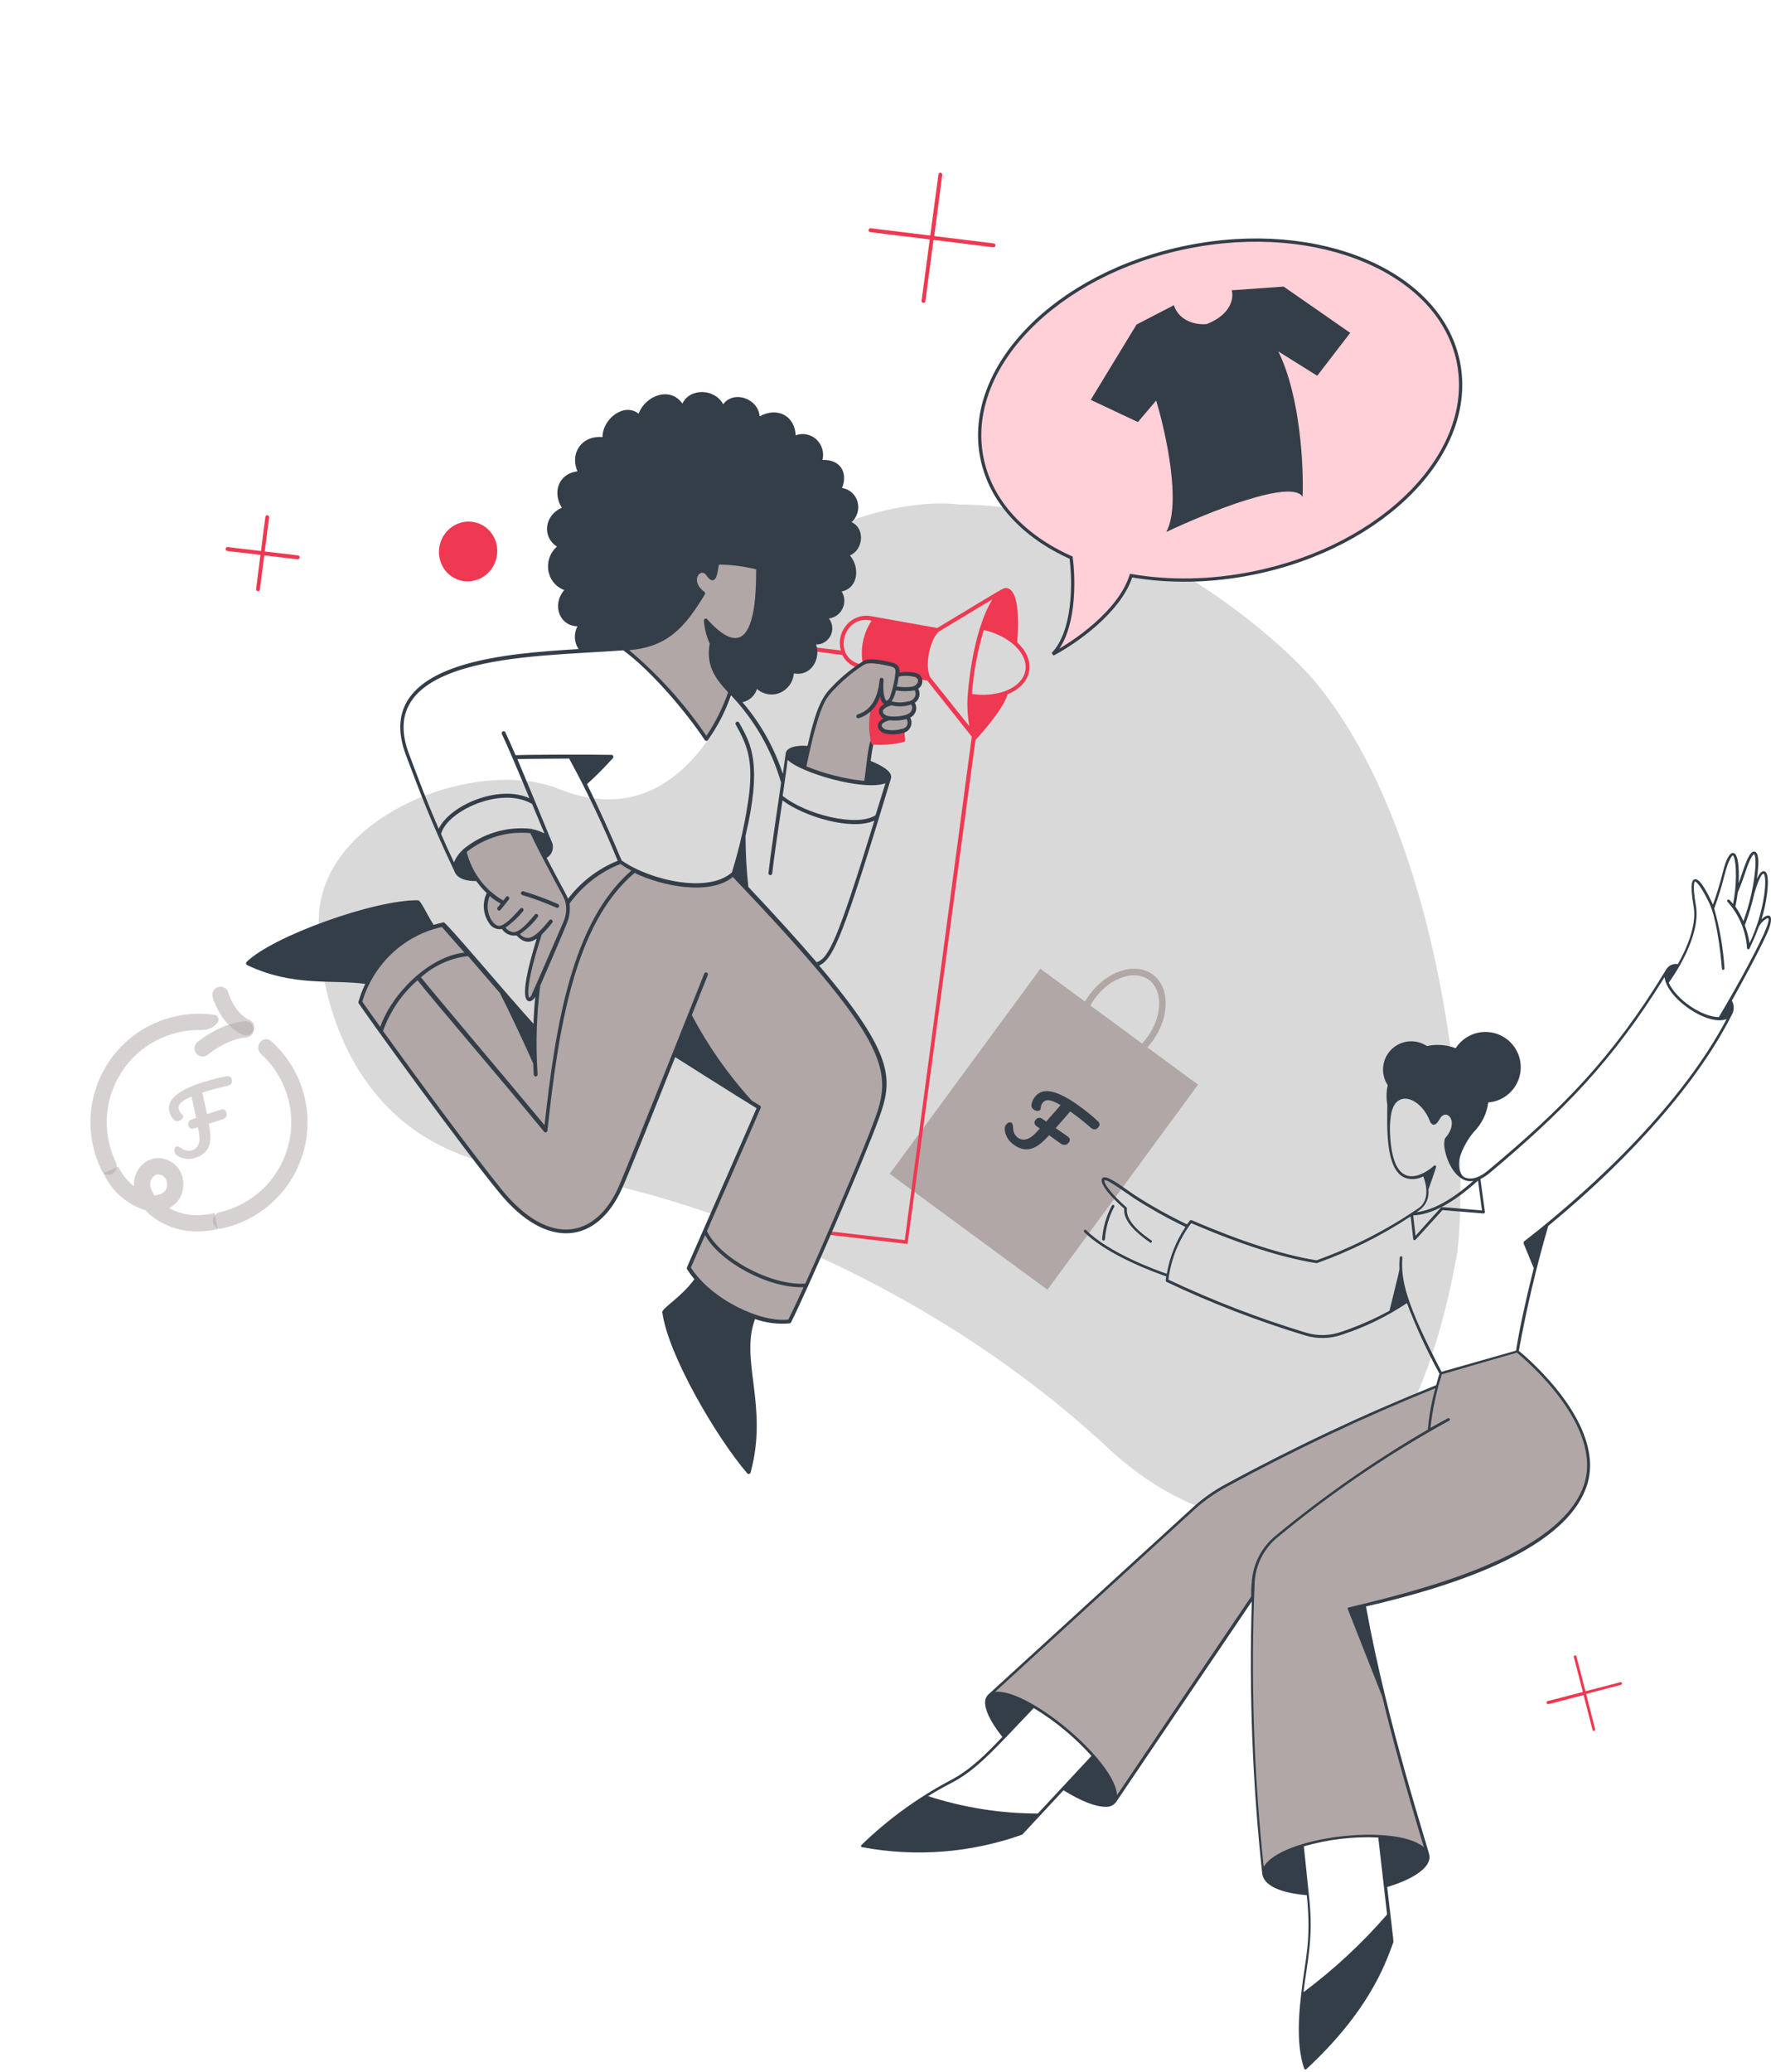 <svg width="543" height="635" viewBox="0 0 543 635" fill="none" xmlns="http://www.w3.org/2000/svg">
<path d="M339.238 443.367C272.507 381.751 190.438 360.791 157.745 358.013C106.644 351.004 96.502 302.731 97.82 279.47C100.662 248.7 147.179 232.058 171.29 241.8C209.84 257.374 227.732 212.47 230.744 191.498C235.184 160.583 278.848 152.42 294.05 154.656C341.412 154.414 385.503 189.503 401.628 207.078C439.999 251.016 451.277 340.57 446.901 383.428C427.173 494.754 366.906 469.773 339.238 443.367Z" fill="#D9D9D9"/>
<path fill-rule="evenodd" clip-rule="evenodd" d="M384.187 175.665C424.52 167.53 452.704 138.563 447.137 110.967C441.571 83.371 404.362 67.595 364.029 75.731C323.696 83.866 295.513 112.833 301.079 140.429C303.788 153.86 313.992 164.49 328.404 170.928C329.375 178.182 329.546 193.559 322.795 200.493C329.311 197.105 343.229 187.572 346.765 176.547C346.777 176.508 346.79 176.469 346.802 176.431C358.279 178.428 371.068 178.312 384.187 175.665Z" fill="#FFD0D7"/>
<path d="M328.404 170.928L328.899 170.861L328.862 170.585L328.607 170.471L328.404 170.928ZM322.795 200.493L322.437 200.145L323.025 200.937L322.795 200.493ZM346.765 176.547L347.241 176.7L347.241 176.7L346.765 176.547ZM346.802 176.431L346.887 175.938L346.455 175.863L346.324 176.282L346.802 176.431ZM446.647 111.066C449.388 124.655 443.831 138.636 432.516 150.265C421.203 161.892 404.169 171.125 384.088 175.175L384.286 176.156C404.538 172.07 421.762 162.752 433.233 150.963C444.701 139.176 450.453 124.875 447.627 110.868L446.647 111.066ZM364.128 76.221C384.209 72.171 403.49 74.078 418.425 80.41C433.363 86.743 443.906 97.477 446.647 111.066L447.627 110.868C444.802 96.861 433.957 85.909 418.816 79.489C403.672 73.069 384.183 71.156 363.93 75.241L364.128 76.221ZM301.569 140.33C298.828 126.741 304.385 112.76 315.7 101.131C327.013 89.504 344.047 80.271 364.128 76.221L363.93 75.241C343.678 79.326 326.454 88.644 314.983 100.433C303.515 112.221 297.763 126.521 300.589 140.528L301.569 140.33ZM328.607 170.471C314.297 164.079 304.237 153.558 301.569 140.33L300.589 140.528C303.339 154.162 313.688 164.902 328.2 171.384L328.607 170.471ZM323.153 200.842C326.646 197.254 328.308 191.539 328.992 185.891C329.677 180.223 329.389 174.522 328.899 170.861L327.908 170.994C328.389 174.588 328.672 180.202 327.999 185.77C327.323 191.358 325.695 196.798 322.437 200.145L323.153 200.842ZM346.289 176.394C344.561 181.78 340.277 186.846 335.566 191.009C330.864 195.164 325.79 198.372 322.564 200.05L323.025 200.937C326.316 199.226 331.459 195.973 336.228 191.758C340.989 187.552 345.432 182.339 347.241 176.7L346.289 176.394ZM346.324 176.282C346.313 176.319 346.301 176.357 346.289 176.394L347.241 176.7C347.254 176.66 347.267 176.619 347.279 176.579L346.324 176.282ZM384.088 175.175C371.027 177.81 358.3 177.924 346.887 175.938L346.716 176.923C358.257 178.932 371.108 178.814 384.286 176.156L384.088 175.175Z" fill="#343E48"/>
<path d="M334.426 122.558L348.469 99.478L359.911 93.553C361.729 98.921 367.425 99.631 370.046 99.315C377.689 96.262 378.298 91.15 377.647 88.976L393.569 87.841L413.985 102.03L403.866 115.18L391.941 107.718C398.748 121.527 399.74 143.179 399.386 152.278C395.993 146.668 370.101 157.132 357.58 163.065C362.288 154.5 357.477 132.645 354.483 122.788L348.885 129.367L334.426 122.558Z" fill="#343E48"/>
<path fill-rule="evenodd" clip-rule="evenodd" d="M334.294 308.187L350.175 319.857C350.736 319.255 351.274 318.603 351.781 317.905C354.237 314.522 355.413 310.801 355.411 307.575C355.408 304.347 354.245 301.774 352.208 300.296C350.172 298.818 347.366 298.508 344.296 299.505C341.228 300.501 338.053 302.772 335.597 306.154C335.113 306.821 334.679 307.501 334.294 308.187ZM332.671 306.995L318.981 296.935L272.793 359.789L321.142 395.318L367.33 332.464L351.796 321.049C352.357 320.434 352.893 319.777 353.4 319.08C358.754 311.706 358.746 302.571 353.384 298.677C348.021 294.784 339.333 297.605 333.979 304.979C333.5 305.639 333.064 306.312 332.671 306.995Z" fill="#B0A7A6"/>
<path d="M336.598 343.656C336.938 343.983 337.112 344.283 337.12 344.556C337.143 344.839 337.051 345.123 336.847 345.407C336.175 346.34 335.363 346.412 334.411 345.624L333.744 345.052C332.995 344.409 332.236 343.78 331.468 343.165C330.712 342.56 329.902 341.945 329.037 341.322L328.124 340.664C326.52 342.549 325.036 344.253 323.671 345.776L327.204 348.228C327.705 348.589 327.973 348.915 328.008 349.208C328.058 349.51 327.975 349.81 327.761 350.108C327.43 350.568 327.031 350.835 326.566 350.911C326.11 350.973 325.633 350.824 325.132 350.464L321.663 347.965L320.913 348.75C319.022 350.776 317.269 351.927 315.654 352.202C314.052 352.486 312.44 352.044 310.817 350.875C309.898 350.212 309.194 349.407 308.705 348.46C308.227 347.499 308.01 346.603 308.054 345.772C308.07 345.435 308.196 345.104 308.429 344.78C308.663 344.455 308.942 344.225 309.266 344.088C309.604 343.962 309.888 343.981 310.118 344.147C310.28 344.264 310.396 344.43 310.467 344.645C310.552 344.87 310.603 345.226 310.623 345.712C310.658 347.032 311.156 348.038 312.116 348.729C312.887 349.284 313.754 349.436 314.716 349.184C315.701 348.928 316.755 348.178 317.878 346.933L318.803 345.905L317.829 345.203C317.518 344.979 317.311 344.697 317.208 344.355C317.118 344.024 317.19 343.695 317.424 343.371C317.726 342.952 318.063 342.712 318.435 342.651C318.817 342.577 319.218 342.691 319.637 342.993C320.016 343.266 320.393 343.527 320.767 343.777C322.001 342.406 323.477 340.727 325.196 338.74C323.638 337.823 322.44 337.32 321.601 337.229C320.763 337.139 320.105 337.425 319.627 338.087C319.296 338.547 319.115 339.084 319.083 339.698C319.077 339.878 319.03 340.029 318.942 340.151C318.767 340.394 318.476 340.513 318.069 340.508C317.672 340.489 317.304 340.358 316.966 340.114C316.601 339.851 316.368 339.519 316.267 339.117C316.202 338.865 316.246 338.476 316.399 337.95C316.552 337.423 316.814 336.903 317.184 336.389C318.392 334.712 320.128 334.114 322.391 334.594C324.667 335.083 327.462 336.521 330.775 338.908C333.074 340.564 335.015 342.146 336.598 343.656Z" fill="#343E48"/>
<path d="M135.727 283.48C137.986 285.998 140.728 289.119 143.61 292.402C132.265 292.811 119.987 305.311 116.807 316.012C113.505 311.434 111.162 308.141 110.443 307.069C112.165 301.168 115.438 295.842 119.899 291.679C124.361 287.516 129.839 284.679 135.727 283.48V283.48Z" fill="#B0A7A6"/>
<path d="M247.288 393.9C245.076 398.79 243.224 402.768 242.067 405.069C233.567 406.364 217.762 399.213 211.119 388.646C212.216 386.169 214.009 382.074 216.123 377.252C219.963 385.881 236.286 394.869 247.288 393.9Z" fill="#B0A7A6"/>
<path d="M164.039 325.816C163.627 317.861 163.937 309.873 164.964 301.953C167.424 296.331 172.106 285.172 173.129 282.809C173.913 280.911 174.175 278.837 173.886 276.815C177.996 271.049 183.668 266.639 190.179 264.146C191.566 265.107 193.02 265.962 194.531 266.705C176.249 281.888 170.915 312.836 167.291 346.347C152.016 327.788 132.072 304.738 128.154 299.496C132.438 295.501 137.86 293.034 143.588 292.474L153.66 303.952C156.8 310.036 160.561 317.931 164.039 325.816Z" fill="#B0A7A6"/>
<path d="M211.448 311.149C210.015 314.764 193.358 356.931 190.37 363.572C183.09 380.368 168.071 382.985 153.434 364.96C144.239 353.677 126.455 329.407 116.871 316.051C119.109 309.597 123.038 303.874 128.224 299.517C132.182 304.693 151.986 327.7 167.355 346.387C170.956 312.888 176.307 281.946 194.59 266.762C204.533 271.713 218.799 273.417 224.865 267.893C232.695 276.247 242.243 286.338 250.258 295.755C274.529 324.273 273.096 331.516 269.096 342.572C265.406 352.759 254.534 378.197 247.358 393.922C236.356 394.891 220.038 385.885 216.187 377.233C222.573 362.878 231.578 342.143 232.712 339.361L230.22 337.836C222.853 329.825 216.544 320.855 211.448 311.149Z" fill="#B0A7A6"/>
<path d="M278.019 219.726C278.348 220.041 278.585 220.445 278.703 220.892C278.821 221.34 278.815 221.814 278.687 222.263C278.559 222.712 278.314 223.119 277.977 223.438C277.641 223.757 277.227 223.976 276.78 224.071C275.228 224.51 273.611 224.623 272.025 224.404C269.389 224.017 268.345 221.286 272.715 220.222C274.492 220.42 276.295 220.251 278.019 219.726V219.726Z" fill="#B0A7A6"/>
<path d="M279.461 215.344C281.004 216.535 280.232 219.015 278.089 219.747C276.343 220.272 274.516 220.427 272.721 220.204C269.849 219.901 268.448 216.901 273.117 215.616C275.195 216.215 277.416 216.12 279.461 215.344V215.344Z" fill="#B0A7A6"/>
<path d="M279.461 215.344C278.3 215.818 277.062 216.046 275.821 216.015C274.58 215.984 273.363 215.695 272.242 215.166C272.782 214.817 273.19 214.289 273.397 213.672C273.626 212.935 273.917 212.001 274.236 210.976C276.296 211.414 278.43 211.407 280.502 210.957C280.805 211.275 281.023 211.668 281.137 212.099C281.251 212.53 281.256 212.986 281.152 213.423C281.048 213.861 280.839 214.266 280.543 214.602C280.247 214.938 279.875 215.193 279.461 215.344V215.344Z" fill="#B0A7A6"/>
<path d="M281.447 207.308C282.78 208.374 281.968 210.92 279.554 211.174C277.772 211.38 275.975 211.306 274.224 210.953C274.58 209.628 274.846 208.282 275.021 206.923C276.87 206.454 280.26 206.327 281.447 207.308Z" fill="#B0A7A6"/>
<path d="M265.508 240.039C258.972 239.418 252.578 237.811 246.531 235.271C246.911 234.049 247.292 231.782 247.867 229.26C250.878 215.845 252.777 213.499 255.821 210.425C258.595 207.632 261.647 205.146 264.926 203.009C266.586 202.166 270.863 203.124 272.727 203.468C274.906 203.91 275.262 204.672 275.031 206.887C274.728 209.179 274.174 211.434 273.378 213.607C272.729 215.692 269.635 217.39 270.213 208.284C270.043 210.917 269.245 213.478 267.889 215.742C266.893 219.439 266.763 223.311 267.51 227.039C266.701 228.897 265.936 237.806 265.508 240.039Z" fill="#B0A7A6"/>
<path d="M165.543 286.084C162.284 289.111 160.532 288.467 158.373 286.118C156.756 286.699 155.496 285.892 153.923 284.121C152.457 284.709 151.407 284.086 150.143 282.49C148.155 279.899 148.643 276.305 149.732 273.608C146.049 270.232 143.434 265.805 142.213 260.876C147.336 256.045 156.706 253.739 162.803 254.751C165.286 260.177 169.741 268.367 173.015 274.572C173.637 275.845 173.972 277.249 173.996 278.682C174.02 280.115 173.732 281.541 173.152 282.856C172.21 285.204 163.896 304.459 163.67 304.94C162.287 307.842 158.329 308.442 165.543 286.084Z" fill="#B0A7A6"/>
<path d="M140.793 177.807C145.496 179.272 150.531 176.533 152.04 171.689C153.549 166.845 150.96 161.731 146.257 160.266C141.554 158.801 136.519 161.54 135.01 166.384C133.501 171.228 136.091 176.342 140.793 177.807Z" fill="#EF3851"/>
<path d="M91.354 170.233L81.18 169.035L82.52 158.589C82.535 158.434 82.491 158.281 82.397 158.16C82.303 158.04 82.167 157.962 82.017 157.943C81.867 157.925 81.714 157.966 81.592 158.06C81.469 158.153 81.386 158.291 81.359 158.445L80.019 168.89L69.845 167.693C69.768 167.68 69.688 167.683 69.611 167.703C69.534 167.722 69.462 167.757 69.398 167.806C69.334 167.854 69.28 167.916 69.24 167.986C69.199 168.056 69.173 168.133 69.162 168.213C69.151 168.294 69.156 168.375 69.177 168.453C69.197 168.53 69.233 168.603 69.282 168.665C69.331 168.728 69.391 168.78 69.461 168.817C69.53 168.855 69.606 168.878 69.684 168.885L79.859 170.082L78.519 180.528C78.505 180.608 78.507 180.69 78.525 180.768C78.543 180.847 78.576 180.92 78.622 180.985C78.668 181.049 78.727 181.104 78.795 181.144C78.862 181.184 78.938 181.21 79.016 181.22C79.094 181.23 79.174 181.223 79.25 181.201C79.326 181.178 79.397 181.14 79.459 181.089C79.521 181.038 79.572 180.975 79.61 180.903C79.648 180.832 79.672 180.754 79.68 180.673L81.019 170.227L91.194 171.425C91.271 171.438 91.351 171.434 91.428 171.415C91.505 171.395 91.577 171.36 91.641 171.312C91.705 171.263 91.759 171.202 91.799 171.132C91.84 171.062 91.866 170.984 91.877 170.904C91.888 170.824 91.883 170.742 91.862 170.665C91.842 170.587 91.806 170.515 91.757 170.452C91.708 170.39 91.647 170.338 91.578 170.3C91.509 170.262 91.433 170.24 91.354 170.233V170.233Z" fill="#EF3851"/>
<path d="M304.728 74.607L286.457 72.365L288.899 53.588C288.914 53.433 288.87 53.28 288.776 53.159C288.682 53.039 288.546 52.961 288.396 52.942C288.246 52.923 288.093 52.965 287.971 53.059C287.848 53.152 287.765 53.29 287.738 53.444L285.226 72.199L266.955 69.957C266.804 69.945 266.653 69.992 266.534 70.091C266.415 70.189 266.337 70.33 266.316 70.484C266.295 70.638 266.333 70.794 266.422 70.918C266.511 71.042 266.645 71.125 266.794 71.15L285.065 73.391L282.571 92.152C282.557 92.232 282.559 92.313 282.577 92.392C282.595 92.47 282.628 92.544 282.674 92.609C282.721 92.673 282.779 92.727 282.847 92.768C282.915 92.808 282.99 92.834 283.068 92.844C283.146 92.853 283.226 92.847 283.302 92.824C283.378 92.802 283.449 92.764 283.511 92.713C283.573 92.662 283.625 92.599 283.663 92.527C283.701 92.456 283.724 92.377 283.732 92.297L286.226 73.536L304.492 75.795C304.568 75.81 304.646 75.809 304.722 75.793C304.798 75.776 304.871 75.745 304.935 75.7C305 75.655 305.056 75.598 305.099 75.531C305.142 75.465 305.173 75.39 305.188 75.312C305.204 75.234 305.204 75.154 305.189 75.076C305.175 74.999 305.145 74.925 305.102 74.86C305.06 74.794 305.005 74.738 304.941 74.695C304.876 74.651 304.804 74.622 304.728 74.607Z" fill="#EF3851"/>
<path d="M277.546 226.774C277.4 225.891 277.339 224.994 277.366 224.096C277.37 223.935 277.312 223.78 277.205 223.666C277.097 223.551 276.948 223.485 276.791 223.483C276.634 223.481 276.482 223.544 276.368 223.656C276.254 223.768 276.188 223.922 276.183 224.082C276.176 224.133 276.161 224.181 276.139 224.226C269.593 225.697 267.327 221.481 272.68 220.211C269.808 219.908 268.407 216.909 273.076 215.623C272.766 215.51 272.473 215.353 272.207 215.155C271.124 215.744 269.808 214.624 270.196 208.338C270.167 211.288 269.106 214.147 267.207 216.397C266.275 220.145 266.247 224.055 267.124 227.786C267.154 227.898 267.216 227.998 267.301 228.073C267.386 228.149 267.492 228.197 267.604 228.212C270.786 228.451 273.993 228.187 277.113 227.428C277.251 227.393 277.372 227.306 277.452 227.185C277.532 227.064 277.566 226.918 277.546 226.774V226.774Z" fill="#EF3851"/>
<path d="M299.091 226.802C299.091 226.802 307.445 217.989 308.93 212.793C316.599 209.682 317.904 202.419 311.873 196.893C312.559 189.221 312.12 180.862 308.798 180.281C307.601 180.066 308.624 179.734 287.364 192.492L267.02 188.855C265.672 188.613 264.28 188.732 262.978 189.199C261.676 189.666 260.507 190.466 259.584 191.523C258.661 192.58 258.015 193.857 257.707 195.232C257.399 196.608 257.441 198.036 257.827 199.378L247.513 198.137C247.358 198.12 247.202 198.167 247.08 198.268C246.957 198.368 246.877 198.514 246.858 198.672C246.839 198.831 246.882 198.99 246.978 199.114C247.074 199.238 247.215 199.318 247.37 199.334L258.259 200.755C258.73 201.734 259.407 202.592 260.242 203.267C261.076 203.943 262.049 204.42 263.09 204.665C263.237 204.706 263.394 204.686 263.528 204.61C263.662 204.534 263.764 204.408 263.81 204.259C263.911 203.935 263.709 203.537 263.413 203.504C255.238 201.174 258.473 188.638 266.756 190.133L267.227 190.28C264.696 194.091 263.72 198.747 264.512 203.235C264.536 203.353 264.596 203.46 264.681 203.542C264.767 203.624 264.876 203.677 264.992 203.695C265.109 203.712 265.229 203.692 265.336 203.639C265.443 203.585 265.532 203.5 265.592 203.394C267.953 203.23 270.319 203.46 272.595 204.077C274.576 204.478 274.641 205.129 274.613 206.264C274.587 207.024 274.456 207.2 274.696 207.413C274.745 207.457 274.803 207.49 274.866 207.51C274.929 207.529 274.996 207.535 275.062 207.527C276.948 207.022 278.924 207.052 280.778 207.612C280.802 207.729 280.859 207.835 280.942 207.917C281.026 208 281.132 208.054 281.247 208.074L284.296 208.609L297.95 225.796L277.404 380.116C277.253 380.103 254.112 377.327 253.993 377.425C253.874 377.523 253.796 377.664 253.775 377.818C253.754 377.972 253.792 378.128 253.882 378.252C253.971 378.376 254.104 378.459 254.253 378.484C279.466 381.488 278.269 381.273 278.269 381.273L299.091 226.802ZM314.374 205.578C313.498 210.234 308.205 211.74 308.062 211.892C304.806 212.967 301.362 213.245 298.009 212.704C298.485 206.059 299.706 199.48 301.647 193.096C309.643 194.956 315.326 200.433 314.374 205.578ZM285.212 207.574C283.499 204.162 284.956 196.414 287.794 193.631L304.297 183.67C297.799 194.204 296.646 213.699 296.727 213.192C296.696 213.24 296.678 213.296 296.677 213.353C296.497 216.448 296.675 219.548 297.208 222.588L285.212 207.574Z" fill="#EF3851"/>
<path d="M170.632 278.226C167.211 276.722 163.703 275.425 160.127 274.343C159.979 274.296 159.856 274.192 159.785 274.051C159.714 273.911 159.7 273.746 159.748 273.593C159.795 273.441 159.9 273.313 160.038 273.238C160.176 273.163 160.337 273.146 160.485 273.192C164.091 274.283 167.628 275.588 171.078 277.103C171.222 277.161 171.337 277.276 171.397 277.422C171.458 277.569 171.458 277.735 171.399 277.884C171.34 278.032 171.226 278.152 171.082 278.216C170.939 278.281 170.777 278.284 170.632 278.226V278.226Z" fill="#343E48"/>
<path d="M193.357 198.577C205.513 197.592 210.703 189.963 215.604 181.849C210.223 177.984 214.755 172.653 217.052 175.971C219.35 179.289 219.224 175.76 219.963 172.403C224.168 172.496 228.342 173.075 232.404 174.129C232.568 192.653 228.537 203.996 216.381 190.292C216.551 192.695 217.167 195.035 218.196 197.186C217.738 199.613 217.893 202.108 218.646 204.435C219.399 206.761 220.726 208.841 222.499 210.474L223.913 212.078C222.162 217.239 219.68 222.12 216.549 226.562C211.208 218.451 200.218 205.249 191.295 198.743L193.357 198.577Z" fill="#B0A7A6"/>
<path d="M242.102 405.632C242.197 405.619 242.289 405.582 242.367 405.524C242.446 405.465 242.509 405.388 242.55 405.298C247.548 395.401 264.807 355.727 269.509 342.721C273.671 331.143 274.696 323.675 251.135 295.95C255.56 294.036 258.699 286.477 273.162 238.637C273.889 236.301 269.45 234.268 266.958 233.235C267.678 227.545 267.958 228.243 267.592 228.188C267.226 228.134 267.04 227.563 266.919 227.032C266.072 229.075 265.463 236.436 264.991 239.365C258.889 238.716 252.917 237.214 247.24 234.9C247.887 232.085 248.836 227.196 250.059 222.963C252.263 215.271 253.365 213.702 256.254 210.816C258.952 208.053 261.952 205.619 265.194 203.566C266.675 202.864 270.068 203.586 272.671 204.14C274.617 204.53 274.583 205.13 274.56 206.129C274.307 208.641 273.755 211.118 272.914 213.502C272.673 214.275 272.07 214.797 271.78 214.746C271.489 214.695 270.592 213.212 270.887 208.395C270.899 208.234 270.848 208.076 270.745 207.955C270.643 207.835 270.497 207.761 270.34 207.752C270.184 207.742 270.028 207.797 269.909 207.904C269.789 208.011 269.715 208.161 269.703 208.322C269.143 214.24 266.949 217.716 262.975 218.982C262.826 219.03 262.7 219.136 262.626 219.277C262.551 219.419 262.534 219.584 262.578 219.736C262.622 219.888 262.723 220.015 262.86 220.089C262.997 220.163 263.157 220.178 263.307 220.13C264.85 219.65 266.257 218.78 267.397 217.602C268.537 216.423 269.374 214.974 269.829 213.389C270.08 214.67 270.473 215.561 271.136 215.767C268.831 217.021 269.057 219.063 270.86 220.216C268.301 221.548 268.81 224.033 271.235 224.789C273.14 225.247 275.136 225.19 277.03 224.622C277.501 224.506 277.942 224.28 278.316 223.961C278.691 223.642 278.99 223.24 279.189 222.786C279.388 222.331 279.482 221.838 279.463 221.344C279.445 220.849 279.314 220.368 279.082 219.938C279.482 219.754 279.839 219.485 280.131 219.149C280.423 218.813 280.643 218.419 280.776 217.992C280.909 217.565 280.952 217.115 280.903 216.673C280.853 216.231 280.711 215.806 280.487 215.427C281.166 214.97 281.653 214.267 281.846 213.462C282.04 212.657 281.927 211.811 281.529 211.099C281.97 210.827 282.323 210.428 282.544 209.953C282.765 209.478 282.843 208.949 282.77 208.433C282.696 207.916 282.474 207.437 282.131 207.056C281.788 206.675 281.34 206.409 280.845 206.292C279.199 205.899 277.486 205.855 275.812 206.164C275.846 204.518 275.417 203.438 272.983 202.956C270.037 202.334 266.714 201.634 264.892 202.506C261.515 204.616 258.392 207.132 255.59 209.998C252.254 213.336 250.446 216.065 247.588 228.621C244.688 228.407 241.371 228.853 240.923 230.783C240.889 230.891 240.973 230.622 240.026 237.227C237.362 229.108 233.153 221.633 227.64 215.23C228.669 215.027 229.628 214.54 230.415 213.822C231.202 213.105 231.786 212.185 232.105 211.16C233.042 212.012 234.197 212.574 235.44 212.784C236.682 212.994 237.964 212.843 239.139 212.348C240.314 211.853 241.336 211.034 242.09 209.983C242.844 208.932 243.301 207.692 243.407 206.4C248.705 207.4 251.734 201.976 250.207 197.537C251.12 197.567 252.026 197.325 252.816 196.843C253.606 196.36 254.248 195.656 254.663 194.815C255.079 193.975 255.251 193.033 255.158 192.104C255.066 191.174 254.713 190.296 254.142 189.575C255.033 189.471 255.886 189.135 256.621 188.6C257.357 188.065 257.949 187.348 258.342 186.518C258.735 185.687 258.915 184.771 258.866 183.857C258.817 182.943 258.541 182.06 258.062 181.294C263.238 180.225 263.665 173.753 260.584 170.25C264.6 168.603 265.426 162.078 261.103 160.041C261.956 159.279 262.582 158.285 262.906 157.178C263.23 156.071 263.239 154.897 262.931 153.796C262.622 152.695 262.01 151.713 261.168 150.967C260.325 150.221 259.287 149.742 258.176 149.587C260.049 144.927 257.708 140.767 252.187 140.979C252.454 139.84 252.419 138.654 252.085 137.545C251.752 136.435 251.132 135.443 250.291 134.671C249.45 133.899 248.418 133.376 247.303 133.158C246.188 132.939 245.032 133.031 243.954 133.426C243.771 127.869 238.778 124.48 232.906 127.599C232.492 122.167 224.992 119.515 221.73 123.901C219.038 118.962 211.405 118.95 209.231 123.714C205.491 118.33 197.849 121.233 195.806 126.807C191.379 123.259 184.73 128.384 184.728 133.983C178.224 133.415 174.663 139.069 177.059 144.468C170.952 145.267 169.435 151.182 172.261 155.63C166.953 157.92 166.092 164.493 170.751 167.542C169.727 168.441 168.946 169.596 168.487 170.892C168.027 172.187 167.905 173.578 168.132 174.925C168.359 176.272 168.928 177.528 169.781 178.569C170.635 179.611 171.743 180.4 172.996 180.859C169.134 185.393 171.494 191.826 177.055 191.981C176.476 193.071 176.202 194.299 176.261 195.529C176.321 196.759 176.712 197.942 177.392 198.947C165.199 199.683 152.84 200.644 142.394 203.699C127.245 208.147 118.865 216.617 124.483 231.517C128.841 243.028 131.99 251.6 139.253 266.874C140.135 269.515 143.265 270.095 146.035 270.051C146.968 271.387 148.034 272.618 149.217 273.724C148.542 275.175 148.245 276.776 148.357 278.367C148.47 279.958 148.986 281.485 149.856 282.795C150.242 283.514 150.837 284.089 151.56 284.441C152.283 284.793 153.099 284.906 153.895 284.763C154.383 285.483 155.058 286.047 155.845 286.393C156.632 286.739 157.502 286.854 158.356 286.724C160.303 288.77 162.112 289.353 164.575 287.715C163.534 291.058 158.915 305.884 162.039 306.857C162.719 307.069 163.508 306.566 164.117 305.533C163.856 308.153 163.666 310.913 163.57 313.801C156.272 305.83 136.737 282.572 136.048 282.693C135.36 282.814 133.973 283.21 132.95 283.483C130.798 280.131 129.013 275.967 128.178 275.943C114.902 275.731 83.523 286.993 75.623 294.843C75.554 294.911 75.502 294.996 75.472 295.089C75.441 295.182 75.434 295.281 75.449 295.377C75.464 295.473 75.502 295.563 75.56 295.64C75.617 295.717 75.692 295.778 75.778 295.818C90.019 302.58 101.938 300.142 111.999 301.581C111.176 303.281 110.497 305.048 109.971 306.863C109.911 306.961 109.878 307.073 109.876 307.187C109.875 307.301 109.904 307.414 109.96 307.511C113.29 312.491 140.872 350.656 152.964 365.424C167.56 383.397 183.218 381.493 190.907 363.877C193.779 357.299 200.858 339.552 207.016 324.023C207.016 324.023 227.34 336.88 231.962 339.68C229.318 345.894 215.526 377.263 215.515 377.299C210.183 389.439 210.424 388.666 210.654 389.034C211.334 390.105 212.083 391.129 212.896 392.098C209.037 397.481 202.903 401.012 203.067 402.206C204.806 415.366 219.844 440.83 229.12 451.606C229.193 451.684 229.284 451.74 229.385 451.77C229.486 451.8 229.593 451.802 229.696 451.776C229.798 451.75 229.893 451.698 229.971 451.623C230.048 451.549 230.106 451.455 230.138 451.351C235.692 430.941 226.75 416.878 231.509 404.304C234.898 405.502 238.507 405.954 242.102 405.632V405.632ZM276.645 223.398C275.171 223.827 273.63 223.938 272.122 223.724C271.002 223.572 270.444 222.965 270.34 222.44C270.236 221.914 270.947 221.229 272.773 220.773C274.497 220.979 276.249 220.857 277.94 220.41C278.128 220.674 278.244 220.985 278.277 221.312C278.31 221.638 278.258 221.97 278.127 222.272C277.996 222.575 277.79 222.838 277.53 223.036C277.27 223.233 276.965 223.358 276.645 223.398ZM278.737 214.902C276.98 215.416 275.128 215.439 273.376 214.967C274.02 213.942 274.466 212.802 274.69 211.61C276.585 211.945 278.528 211.943 280.434 211.606C281.158 212.659 280.604 214.439 278.715 214.974L278.737 214.902ZM280.445 207.39C282.312 207.972 281.462 210.27 279.477 210.499C277.973 210.685 276.455 210.657 274.966 210.415C275.229 209.406 275.427 208.381 275.558 207.347C277.174 207.007 278.837 207.047 280.423 207.462L280.445 207.39ZM273.192 216.171C275.208 216.683 277.333 216.608 279.328 215.954C279.483 216.114 279.595 216.313 279.654 216.531C279.714 216.749 279.718 216.98 279.667 217.202C279.379 218.986 277.256 219.35 275.49 219.549C273.313 219.778 270.767 219.595 270.692 218.054C270.628 217.581 271.252 216.809 273.17 216.243L273.192 216.171ZM271.53 239.943C270.433 243.465 269.402 246.772 268.44 249.863C262.783 253.641 246.939 249.632 239.966 243.931C240.484 240.366 241.142 235.978 241.485 232.91C245.424 236.858 264.934 242.62 271.577 240.037L271.53 239.943ZM216.112 182.185C216.19 182.055 216.217 181.9 216.188 181.753C216.16 181.605 216.078 181.475 215.959 181.387C211.39 178.111 214.796 173.75 216.575 176.335C217.153 177.185 217.852 178.014 218.655 177.831C219.835 177.548 219.928 175.526 220.434 173.042C224.286 173.095 228.114 173.587 231.846 174.507C231.92 192.274 228.465 202.751 216.84 189.804C216.759 189.714 216.652 189.651 216.534 189.626C216.415 189.601 216.292 189.614 216.18 189.663C216.068 189.713 215.973 189.796 215.909 189.902C215.844 190.008 215.813 190.131 215.819 190.255C215.989 192.683 216.595 195.05 217.606 197.239C216.483 203.671 218.855 207.486 223.237 212.222C221.602 216.938 219.363 221.419 216.579 225.546C209.897 215.719 201.935 206.886 192.907 199.285C204.645 198.288 209.919 192.42 216.112 182.185ZM134.521 254.044C130.704 245.284 128.498 239.274 125.412 231.116C121.113 219.722 124.503 210.191 142.518 204.9C156.962 200.686 175.247 200.487 191.111 199.336C199.695 205.638 210.348 218.203 216.083 226.831C216.133 226.909 216.201 226.974 216.28 227.02C216.36 227.066 216.45 227.092 216.542 227.096C216.634 227.099 216.726 227.081 216.81 227.041C216.895 227.002 216.969 226.943 217.028 226.869C220.028 222.655 222.429 218.031 224.157 213.14C231.305 220.64 236.566 229.817 239.499 239.902C238.334 247.819 236.08 263.166 235.607 267.572C235.599 267.651 235.606 267.731 235.628 267.807C235.65 267.882 235.686 267.953 235.734 268.014C235.783 268.075 235.843 268.125 235.911 268.162C235.979 268.199 236.053 268.221 236.13 268.228C236.207 268.235 236.285 268.227 236.359 268.203C236.434 268.18 236.503 268.141 236.563 268.091C236.624 268.04 236.674 267.978 236.711 267.907C236.748 267.837 236.771 267.76 236.779 267.681C237.112 264.157 238.579 254.224 239.912 245.334C246.371 250.224 260.987 254.738 268.093 251.53C256.823 288.199 254.135 293.631 250.394 294.95C244.769 288.427 237.927 280.834 229.452 271.846C228.881 266.655 228.591 261.431 228.584 256.197C233.716 234.315 230.31 228.167 227.004 222.189L226.632 221.541C226.6 221.463 226.553 221.394 226.494 221.337C226.434 221.28 226.363 221.237 226.286 221.21C226.208 221.184 226.126 221.174 226.044 221.182C225.962 221.19 225.883 221.216 225.81 221.257C225.738 221.298 225.675 221.355 225.625 221.422C225.575 221.49 225.539 221.567 225.52 221.649C225.501 221.731 225.498 221.816 225.513 221.899C225.528 221.981 225.56 222.059 225.606 222.128C229.072 228.393 230.863 232.598 229.696 243.413C228.607 251.537 226.838 259.561 224.407 267.396C217.216 273.889 199.377 269.89 190.592 263.743C187.656 256.637 183.485 247.413 179.982 240.347C182.763 237.834 185.413 235.171 187.922 232.372C187.995 232.286 188.043 232.182 188.061 232.071C188.08 231.96 188.068 231.846 188.026 231.743C187.984 231.64 187.915 231.551 187.826 231.487C187.737 231.422 187.632 231.385 187.522 231.38C181.098 231.232 162.783 231.283 158.072 231.472C156.853 228.628 155.759 226.178 154.94 224.444C154.87 224.302 154.747 224.195 154.599 224.147C154.451 224.099 154.289 224.113 154.149 224.187C154.009 224.262 153.903 224.389 153.853 224.542C153.804 224.695 153.816 224.86 153.886 225.002C155.791 229.026 159.254 237.203 162.327 244.666C152.762 240.346 137.787 246.939 134.521 254.044ZM169.038 257.719C166.036 250.396 162.107 240.95 158.636 232.673C161.574 232.583 168.245 232.551 174.499 232.508C180.041 242.647 185.014 253.108 189.393 263.842C183.392 266.25 178.12 270.279 174.144 275.495C173.706 274.196 173.166 273.594 167.6 262.949C168.033 262.703 168.413 262.371 168.72 261.974C169.028 261.576 169.255 261.121 169.388 260.635C169.522 260.149 169.559 259.642 169.498 259.144C169.437 258.646 169.279 258.167 169.033 257.737L169.038 257.719ZM141.804 260.591C140.662 261.614 139.77 262.898 139.202 264.335C137.715 261.243 136.393 258.34 135.234 255.627C136.972 248.696 153.521 240.799 163.141 246.418L166.939 255.487C165.79 254.832 164.536 254.388 163.232 254.175C163.12 254.082 162.976 254.037 162.831 254.05C159.152 253.639 155.419 253.982 151.847 255.059C148.275 256.136 144.935 257.925 142.021 260.323C141.931 260.395 141.857 260.487 141.804 260.591V260.591ZM163.134 304.695C162.966 305.153 162.662 305.549 162.265 305.824C162.265 305.824 160.335 304.276 166.097 286.454C167.261 285.304 168.347 284.075 169.349 282.775C169.431 282.651 169.466 282.5 169.446 282.352C169.426 282.205 169.353 282.071 169.241 281.978C169.13 281.884 168.987 281.836 168.842 281.845C168.696 281.853 168.558 281.917 168.454 282.023C167.024 283.786 164.027 287.446 161.86 287.52C161.389 287.504 160.927 287.387 160.504 287.178C160.082 286.968 159.708 286.67 159.407 286.302C161.488 284.895 163.328 283.142 164.85 281.117C164.952 280.995 165.003 280.837 164.991 280.678C164.98 280.519 164.907 280.372 164.789 280.27C164.671 280.168 164.517 280.119 164.362 280.133C164.207 280.148 164.062 280.225 163.961 280.347C160.867 284.135 158.93 285.681 157.499 285.728C157.007 285.683 156.531 285.536 156.099 285.297C155.667 285.057 155.288 284.729 154.986 284.334C156.995 282.907 158.811 281.211 160.384 279.293C160.485 279.173 160.537 279.019 160.529 278.863C160.521 278.706 160.453 278.561 160.341 278.456C160.229 278.352 160.081 278.297 159.928 278.304C159.775 278.311 159.63 278.378 159.524 278.492C158.144 280.034 154.876 283.826 153.032 283.784C152.325 283.781 151.619 283.344 150.748 282.146C150.059 281.053 149.642 279.801 149.535 278.496C149.428 277.192 149.633 275.875 150.132 274.66C151.183 275.536 152.315 276.304 153.513 276.955C153.474 277.081 152.673 277.994 152.599 278.109C152.546 278.172 152.507 278.244 152.482 278.322C152.458 278.401 152.45 278.483 152.457 278.564C152.465 278.645 152.489 278.723 152.527 278.794C152.565 278.865 152.618 278.927 152.681 278.976C152.743 279.025 152.816 279.06 152.893 279.08C152.97 279.099 153.05 279.102 153.129 279.088C153.208 279.075 153.283 279.045 153.351 279.001C153.418 278.956 153.477 278.898 153.522 278.831C153.785 278.479 155.587 276.319 156.038 275.671C156.129 275.54 156.167 275.378 156.143 275.221C156.118 275.063 156.033 274.924 155.907 274.832C155.781 274.74 155.623 274.704 155.469 274.732C155.315 274.76 155.177 274.849 155.085 274.98C155.018 275.196 154.634 275.569 154.285 276.012C151.533 274.438 149.125 272.31 147.202 269.755C145.28 267.199 143.882 264.266 143.091 261.13C148.678 256.719 155.677 254.661 162.625 255.386C164.039 258.468 166.372 262.96 166.46 263.106C172.69 275.062 173.049 275.016 173.428 276.869C173.785 278.787 173.545 280.78 172.744 282.571C171.432 285.612 164.208 302.289 163.11 304.648L163.134 304.695ZM153.265 304.361C155.35 308.48 159.37 316.653 163.484 325.998C163.537 327.118 163.59 328.239 163.655 329.383C163.664 329.543 163.734 329.691 163.85 329.796C163.967 329.9 164.12 329.953 164.275 329.941C164.431 329.929 164.577 329.855 164.682 329.734C164.786 329.613 164.839 329.455 164.831 329.296C164.219 320.261 164.485 311.17 165.627 302.159C168.092 296.519 172.851 285.483 173.792 283.016C174.587 281.101 174.874 279.013 174.624 276.966C178.589 271.478 184.006 267.261 190.215 264.828C191.296 265.563 192.414 266.24 193.565 266.857C175.382 282.643 170.37 313.908 166.961 344.884C159.812 336.19 131.393 302.555 129.07 299.564C133.126 295.918 138.171 293.643 143.501 293.058L153.265 304.361ZM135.526 284.186L142.382 291.98C131.591 293.193 120.272 304.335 116.584 314.759C113.829 310.944 111.851 308.139 111.073 307.01C112.783 301.325 115.958 296.196 120.26 292.169C124.562 288.142 129.829 285.367 135.502 284.14L135.526 284.186ZM233.26 339.631C233.311 339.495 233.314 339.346 233.269 339.209C233.224 339.073 233.134 338.958 233.014 338.884L230.475 337.324C223.296 329.444 217.127 320.653 212.114 311.159C214.331 305.58 216.107 301.106 217.01 298.884C217.071 298.735 217.073 298.569 217.015 298.422C216.957 298.274 216.844 298.157 216.7 298.097C216.556 298.037 216.394 298.038 216.249 298.1C216.104 298.162 215.988 298.28 215.927 298.428C214.511 301.93 193.17 355.749 189.818 363.439C182.883 379.555 168.42 382.601 153.866 364.68C144.54 353.199 127.033 329.331 117.438 316.011C119.58 309.984 123.233 304.619 128.025 300.461C132.623 306.408 152.01 328.851 166.804 346.866C166.876 346.957 166.974 347.023 167.084 347.057C167.195 347.091 167.313 347.091 167.424 347.056C167.535 347.021 167.634 346.953 167.709 346.861C167.784 346.769 167.83 346.657 167.843 346.539C171.253 315.13 176.095 283.181 194.569 267.564C202.88 271.612 217.641 274.613 224.695 268.806C271.498 318.026 273.833 327.487 268.422 342.461C264.874 352.318 254.075 377.58 246.912 393.448C236.527 394.156 220.72 385.723 216.762 377.353C220.238 369.327 231.937 342.708 233.236 339.584L233.26 339.631ZM211.825 388.531C212.826 386.24 214.363 382.717 216.184 378.592C220.873 387.012 235.788 394.931 246.379 394.544C244.461 398.796 242.824 402.269 241.724 404.45C233.342 405.486 218.205 398.405 211.825 388.531Z" fill="#343E48"/>
<path d="M34.002 358.564C35.264 361.493 39.155 367.251 46.599 368.885C48.972 369.02 53.717 368.025 53.711 362.966C53.767 361.395 52.898 358.097 48.973 357.478C47.603 357.357 45.253 357.925 44.008 360.717C42.451 364.207 45.125 369.638 50.76 372.559C53.151 373.798 58.076 376.098 66.292 374.29" stroke="#B0A7A6" stroke-opacity="0.5" stroke-width="5"/>
<path fill-rule="evenodd" clip-rule="evenodd" d="M66.609 313.585C67.385 312.655 66.925 311.22 65.727 311.048C60.921 310.357 55.888 310.711 50.949 312.278C33.427 317.836 23.729 336.545 29.287 354.067C29.82 355.748 30.474 357.356 31.237 358.886C31.996 360.41 34.051 360.506 35.16 359.215V359.215C35.845 358.418 36 357.258 35.544 356.311C34.967 355.113 34.467 353.86 34.053 352.555C29.33 337.666 37.571 321.767 52.461 317.044C55.535 316.068 58.653 315.646 61.706 315.721C63.578 315.766 65.41 315.022 66.609 313.585V313.585V313.585ZM79.687 319.522C78.891 320.608 79.054 322.175 80.051 323.081C83.621 326.323 86.409 330.523 87.972 335.451C92.695 350.34 84.454 366.239 69.564 370.962C68.846 371.19 68.125 371.388 67.403 371.556C66.77 371.704 66.227 372.041 65.843 372.566V372.566C64.515 374.379 65.748 377.029 67.945 376.559C68.991 376.335 70.036 376.058 71.076 375.728C88.598 370.17 98.296 351.461 92.738 333.939C90.851 327.99 87.447 322.942 83.088 319.088C82.054 318.173 80.503 318.407 79.687 319.522V319.522Z" fill="#B0A7A6" fill-opacity="0.5"/>
<path d="M62.146 321.337C64.246 319.561 69.813 315.908 75.279 315.506" stroke="#B0A7A6" stroke-opacity="0.5" stroke-width="5" stroke-linecap="round"/>
<path d="M67.604 304.956C68.318 307.462 70.884 312.955 75.431 314.879" stroke="#B0A7A6" stroke-opacity="0.5" stroke-width="5" stroke-linecap="round"/>
<path d="M69.478 329.891C69.943 329.813 70.288 329.852 70.513 330.009C70.753 330.16 70.926 330.402 71.032 330.736C71.379 331.832 70.953 332.527 69.752 332.82L68.895 333.013C67.933 333.231 66.975 333.465 66.023 333.715C65.086 333.959 64.11 334.243 63.093 334.565L62.021 334.906C62.576 337.317 63.058 339.525 63.466 341.529L67.542 340.157C68.13 339.97 68.552 339.95 68.808 340.096C69.08 340.237 69.271 340.483 69.382 340.832C69.554 341.372 69.531 341.851 69.314 342.27C69.092 342.673 68.687 342.967 68.099 343.154L64.024 344.446L64.206 345.516C64.704 348.243 64.582 350.337 63.838 351.797C63.111 353.251 61.794 354.281 59.887 354.886C58.807 355.229 57.741 355.313 56.689 355.14C55.633 354.95 54.784 354.59 54.143 354.059C53.883 353.844 53.692 353.546 53.571 353.165C53.45 352.784 53.432 352.422 53.516 352.081C53.616 351.735 53.801 351.519 54.071 351.433C54.261 351.372 54.464 351.378 54.679 351.45C54.91 351.516 55.227 351.687 55.629 351.962C56.709 352.721 57.813 352.921 58.941 352.563C59.846 352.276 60.485 351.671 60.857 350.749C61.239 349.806 61.266 348.512 60.937 346.868L60.664 345.512L59.52 345.875C59.155 345.991 58.805 345.988 58.469 345.868C58.149 345.742 57.929 345.488 57.808 345.107C57.652 344.614 57.66 344.201 57.834 343.866C58.002 343.515 58.333 343.262 58.825 343.105C59.27 342.964 59.705 342.818 60.129 342.666C59.765 340.858 59.299 338.672 58.73 336.107C57.065 336.81 55.945 337.471 55.372 338.09C54.799 338.709 54.636 339.407 54.883 340.186C55.054 340.726 55.377 341.192 55.851 341.584C55.992 341.696 56.085 341.824 56.13 341.967C56.221 342.253 56.143 342.558 55.895 342.881C55.643 343.188 55.319 343.405 54.921 343.531C54.492 343.667 54.087 343.656 53.704 343.497C53.463 343.399 53.177 343.131 52.846 342.694C52.515 342.257 52.254 341.737 52.062 341.133C51.438 339.163 51.993 337.413 53.728 335.884C55.48 334.349 58.301 332.964 62.194 331.73C64.894 330.873 67.323 330.26 69.478 329.891Z" fill="#B0A7A6" fill-opacity="0.5"/>
<path d="M384.333 485.226C384.453 482.454 385.164 479.74 386.419 477.264C387.673 474.789 389.442 472.611 391.606 470.874C406.232 458.81 421.812 447.951 438.192 438.403C438.778 432.476 439.99 426.628 441.807 420.955L465.229 414.245C465.229 414.245 492.743 435.892 486.054 455.505C482.352 466.328 467.719 480.81 418.341 492.154C423.281 517.823 429.699 543.185 437.564 568.114C435.399 564.023 424.575 561.62 411.803 563.049C397.862 564.672 387.039 569.694 387.493 574.414L387.342 574.608C384.078 544.933 383.073 515.054 384.333 485.226V485.226Z" fill="#B0A7A6"/>
<path d="M376.215 455.353C419.51 432.212 439.902 425.48 440.681 424.895C439.392 429.33 438.558 433.885 438.191 438.49C421.811 448.037 406.232 458.896 391.606 470.961C389.442 472.697 387.673 474.876 386.419 477.351C385.164 479.826 384.453 482.541 384.333 485.313C384.333 486.742 384.203 488.17 384.16 489.642L341.969 551.987C343.896 548.437 337.639 538.998 327.4 530.339C317.161 521.68 307.03 517.156 303.718 519.516L365.911 462.691C369.018 459.816 372.481 457.349 376.215 455.353V455.353Z" fill="#B0A7A6"/>
<path d="M338.787 379.847C339.019 376.398 339.97 373.035 341.579 369.976C341.619 369.928 341.647 369.873 341.662 369.813C341.676 369.754 341.678 369.691 341.665 369.631C341.653 369.571 341.627 369.514 341.59 369.465C341.553 369.416 341.506 369.376 341.451 369.348C341.396 369.32 341.336 369.304 341.275 369.302C341.213 369.301 341.152 369.313 341.096 369.338C341.04 369.363 340.99 369.4 340.95 369.447C340.91 369.493 340.881 369.548 340.865 369.608C339.189 372.758 338.186 376.223 337.921 379.782C337.917 379.839 337.924 379.896 337.942 379.95C337.959 380.004 337.988 380.054 338.025 380.098C338.062 380.141 338.107 380.176 338.158 380.202C338.209 380.228 338.265 380.243 338.322 380.247C338.378 380.252 338.436 380.245 338.49 380.227C338.544 380.209 338.594 380.181 338.637 380.144C338.68 380.106 338.716 380.061 338.742 380.01C338.767 379.959 338.783 379.904 338.787 379.847V379.847Z" fill="#343E48"/>
<path d="M264.082 565.56C272.146 557.726 281.278 551.072 291.206 545.796C297.7 542.462 302.593 537.353 307.333 532.396C304.757 529.171 299.995 522.287 303.004 519.408L365.63 462.15C368.737 459.302 372.192 456.858 375.912 454.877C396.78 443.533 418.29 433.413 440.335 424.571C440.811 422.795 441.201 421.497 441.352 421.064C437.528 414.088 434.193 406.855 431.373 399.416C425.209 403.539 418.508 406.795 411.457 409.093C407.819 410.372 403.868 410.455 400.179 409.331C385.619 404.925 371.408 399.44 357.664 392.922C357.586 392.882 357.524 392.819 357.485 392.741C357.446 392.663 357.433 392.575 357.447 392.489C357.447 392.078 357.447 391.667 357.62 391.234C355.152 390.411 339.718 384.956 332.379 377.574C332.324 377.494 332.299 377.397 332.309 377.3C332.319 377.203 332.363 377.113 332.433 377.045C332.503 376.978 332.595 376.937 332.692 376.931C332.789 376.925 332.886 376.953 332.964 377.011C340.064 384.155 354.979 389.48 357.75 390.433C358.63 385.301 360.576 380.412 363.465 376.08C358.12 373.5 352.93 370.608 347.922 367.421C345.952 366.166 339.48 361.295 338.614 361.75C338.587 361.834 338.587 361.925 338.614 362.01C338.939 364.174 343.614 368.504 345.389 370.084C345.437 370.128 345.473 370.182 345.496 370.242C345.518 370.302 345.526 370.367 345.519 370.43C345.173 373.266 347.684 376.535 352.879 380.107C352.947 380.124 353.01 380.158 353.061 380.205C353.112 380.253 353.15 380.313 353.172 380.379C353.193 380.446 353.198 380.517 353.184 380.586C353.171 380.654 353.14 380.718 353.095 380.772C353.049 380.825 352.991 380.866 352.926 380.891C352.86 380.916 352.79 380.923 352.72 380.913C352.651 380.903 352.586 380.875 352.53 380.832C352.475 380.79 352.431 380.734 352.403 380.67C347.035 376.99 344.437 373.569 344.675 370.452C343.636 369.543 338.181 364.694 337.791 362.031C337.736 361.838 337.741 361.632 337.807 361.443C337.873 361.253 337.996 361.088 338.159 360.971C339.631 360.04 345.173 364.586 348.355 366.621C353.366 369.827 358.572 372.719 363.941 375.279L364.829 374.111C364.883 374.04 364.959 373.99 365.045 373.966C365.131 373.943 365.222 373.948 365.305 373.981C380.458 380.475 393.1 384.609 403.643 386.298C414.675 382.344 425.158 376.997 434.836 370.387C438.82 367.789 437.001 362.031 436.373 360.581C435.512 361.04 434.565 361.314 433.592 361.384C432.619 361.455 431.642 361.322 430.723 360.992C424.662 358.416 425.312 345.255 425.355 338.566C425.008 336.592 425.052 334.569 425.485 332.613C424.38 330.946 423.887 328.949 424.087 326.96C424.288 324.971 425.17 323.113 426.585 321.701C428 320.288 429.86 319.409 431.849 319.212C433.838 319.015 435.835 319.512 437.499 320.62C440.447 319.993 443.512 320.226 446.331 321.291C447.324 319.739 448.697 318.467 450.32 317.594C451.942 316.722 453.761 316.278 455.603 316.304C457.445 316.331 459.25 316.827 460.846 317.746C462.443 318.665 463.779 319.977 464.727 321.556C465.675 323.136 466.204 324.931 466.265 326.773C466.325 328.614 465.914 330.44 465.071 332.078C464.229 333.717 462.982 335.113 461.449 336.134C459.915 337.156 458.147 337.769 456.311 337.916C455.863 341.348 454.296 344.536 451.851 346.986C450.004 349.212 448.581 351.758 447.652 354.498C446.959 356.987 447.392 360.364 449.362 360.992C451.786 361.836 454.362 360.364 456.332 358.698C478.954 339.799 494.323 324.386 510.732 297.371C511.07 296.701 511.614 296.158 512.285 295.823C512.956 295.487 513.717 295.377 514.455 295.509C517.161 290.703 520.279 283.603 519.283 277.866C518.092 270.939 518.807 269.77 519.543 269.532C520.279 269.294 521.707 269.835 524.803 276.416C524.933 276.697 525.063 276.979 525.193 277.303C526.35 274.132 527.34 270.902 528.158 267.627C529.219 263.298 530.323 261.306 531.449 261.458C533.375 261.696 533.18 268.818 533.072 270.744C534.458 267.086 536.124 260.548 537.986 261.025C539.848 261.501 538.895 267.519 538.657 269.402C539.458 267.67 540.216 266.869 540.93 267.043C542.467 267.367 542.077 271.892 541.709 274.533C541.365 276.99 540.822 279.415 540.086 281.784C540.952 280.94 541.926 280.399 542.575 280.724C543.225 281.048 543.268 282.889 541.709 286.287C538.7 292.781 534.09 301.181 530.994 306.701C531.374 307.359 531.574 308.105 531.574 308.865C531.574 309.625 531.374 310.372 530.994 311.03C520.82 331.292 500.493 354.563 474.711 375.756C471.032 388.353 468.019 401.136 465.684 414.05C468.108 416.02 492.873 436.888 486.465 455.591C481.227 470.896 458.475 483.278 418.817 492.392C425.312 528.521 438.062 566.967 438.3 568.85C438.668 572.27 433.689 575.907 425.312 578.397C427.476 596.667 427.303 595.087 427.13 595.541C424.64 602.447 419.445 616.713 400.525 634.225C400.477 634.273 400.417 634.307 400.351 634.325C400.286 634.342 400.217 634.342 400.151 634.325C400.085 634.307 400.025 634.273 399.977 634.225C399.929 634.177 399.894 634.118 399.876 634.052C398.101 628.987 397.711 621.583 398.923 611.431C400.201 599.893 402.149 595.065 400.677 580.908C395.655 580.475 387.515 579.046 386.996 574.175C384.002 546.509 382.938 518.669 383.814 490.855L342.207 552.333C341.831 552.845 341.327 553.25 340.746 553.508C340.166 553.766 339.528 553.869 338.895 553.805C335.908 553.805 331.384 552.052 326.08 548.74C312.853 562.94 313.525 562.269 313.373 562.356C297.704 567.925 280.841 569.254 264.493 566.209C264.412 566.226 264.327 566.217 264.25 566.185C264.173 566.152 264.108 566.097 264.064 566.026C264.019 565.956 263.997 565.874 264 565.79C264.004 565.707 264.032 565.627 264.082 565.56ZM442.803 351.013C442.803 350.558 442.803 349.151 443.106 348.848C447.652 343.674 443.43 339.41 441.46 342.938C440.768 344.172 440.183 344.735 439.599 344.735C439.014 344.735 438.625 344.107 438.516 343.891C435.746 336.422 427.931 333.543 426.524 341.553C426.287 343.035 426.164 344.533 426.156 346.034C426.307 354.13 427.931 358.871 430.983 360.17C434.815 361.815 439.642 357.355 439.642 357.312C439.708 357.254 439.791 357.218 439.879 357.21C439.967 357.202 440.055 357.223 440.13 357.269C440.205 357.315 440.264 357.384 440.297 357.466C440.33 357.548 440.335 357.638 440.313 357.723C440.313 357.94 437.997 364.564 437.954 364.629C438.109 365.848 437.926 367.086 437.426 368.208C436.926 369.33 436.128 370.294 435.118 370.993L434.274 371.556C439.339 370.95 445.097 367.811 451.721 361.966C446.548 362.897 443.106 355.472 442.803 351.013ZM433.299 372.53L434.014 378.786L441.807 370.127C442.023 369.889 441.201 369.911 454.384 371.015L453.172 361.858C445.487 368.807 438.993 372.27 433.299 372.53ZM537.813 261.804C537.813 261.804 536.904 261.977 535.237 267.043C534.436 269.51 533.613 271.697 532.812 273.537C532.64 274.991 532.394 276.436 532.076 277.866C533.048 279.269 533.868 280.772 534.523 282.347C536.256 277.683 537.426 272.829 538.008 267.887C538.571 263.189 538.008 261.891 537.813 261.804ZM540.908 274.424C541.58 269.575 541.038 267.93 540.757 267.822C540.476 267.714 539.675 268.017 537.921 273.732C537.164 277.085 536.181 280.383 534.977 283.603C535.654 285.385 536.134 287.236 536.406 289.123C538.62 284.471 540.137 279.518 540.908 274.424V274.424ZM540.908 285.941C542.77 281.958 542.164 281.46 542.164 281.46C541.774 281.265 539.999 282.542 539.22 284.144C538.311 286.655 537.467 288.474 536.471 290.638C536.211 291.179 535.691 290.963 535.648 290.638C535.321 285.369 533.223 280.365 529.695 276.438C529.615 276.363 529.567 276.259 529.563 276.15C529.559 276.04 529.599 275.933 529.674 275.853C529.748 275.773 529.852 275.725 529.961 275.721C530.071 275.717 530.178 275.757 530.258 275.831C530.648 276.23 531.016 276.649 531.362 277.087C531.919 274.306 532.216 271.48 532.25 268.645C532.25 262.54 531.275 262.15 531.275 262.15C531.275 262.15 530.063 263.081 528.873 267.735C527.983 271.375 526.885 274.96 525.582 278.472C527.277 284.471 528.336 290.631 528.743 296.851C528.743 297.371 527.963 297.479 527.942 296.851C527.942 296.721 526.903 282.672 524.024 276.697C520.776 270.03 519.694 270.203 519.694 270.203C519.694 270.203 518.763 270.593 519.975 277.607C521.621 287.066 512.94 299.449 511.641 301.224C514.001 306.398 521.729 311.658 526.989 311.766C531.449 304.319 537.293 293.842 540.973 285.941H540.908ZM470.251 388.701L467.134 381.103C467.109 380.896 467.163 380.687 467.286 380.518C490.102 362.811 516.057 337.7 529.392 312.351C523.634 314.667 511.057 306.03 510.364 299.492C494.302 325.469 479.062 340.774 456.917 359.39C456.002 360.179 454.991 360.848 453.908 361.382L455.272 371.491C455.278 371.553 455.271 371.615 455.251 371.673C455.231 371.731 455.197 371.784 455.154 371.828C455.11 371.872 455.057 371.905 454.999 371.925C454.94 371.946 454.878 371.953 454.817 371.946L442.283 370.907L434.014 379.999C433.96 380.058 433.891 380.1 433.813 380.12C433.736 380.141 433.655 380.138 433.579 380.113C433.503 380.087 433.436 380.041 433.387 379.978C433.337 379.916 433.307 379.84 433.299 379.76L432.52 372.833C423.552 378.754 413.899 383.566 403.772 387.164H403.556C393.014 385.475 380.48 381.471 365.24 374.911C361.426 379.968 359.014 385.942 358.248 392.229C371.873 398.667 385.953 404.094 400.374 408.465C403.914 409.541 407.704 409.465 411.197 408.248C416.319 406.518 421.281 404.345 426.026 401.754C430.355 383.982 428.645 391.926 429.165 385.475C429.165 385.366 429.208 385.262 429.285 385.185C429.362 385.107 429.467 385.064 429.576 385.064C429.685 385.064 429.79 385.107 429.867 385.185C429.944 385.262 429.987 385.366 429.987 385.475C429.425 392.338 431.135 399.654 441.98 420.479L464.84 413.985C465.641 408.378 467.914 397.988 470.251 388.701ZM401.434 581.99C402.733 594.372 400.763 601.3 399.659 610.63C409.033 603.636 417.626 595.652 425.29 586.818C423.363 569.889 422.584 563.222 422.584 563.222C414.881 562.864 407.173 563.778 399.768 565.928C399.854 566.837 401.088 578.7 401.434 581.99ZM387.45 572.227C392.732 562.962 427.779 558.719 436.568 566.188C431.286 548.697 427.065 533.5 423.775 519.949L413.254 493.236C413.124 492.89 413.254 492.738 413.557 492.695C435.875 487.37 478.218 476.806 485.599 455.266C491.856 437.018 467.329 416.431 465.078 414.591L442.067 421.258C440.368 426.6 439.201 432.096 438.581 437.667C440.4 436.628 442.196 435.654 443.993 434.701C444.086 434.667 444.188 434.668 444.28 434.703C444.372 434.737 444.449 434.804 444.496 434.891C444.543 434.977 444.558 435.078 444.537 435.174C444.516 435.271 444.462 435.356 444.383 435.416C425.763 445.627 408.156 457.587 391.801 471.134C389.687 472.838 387.959 474.972 386.732 477.394C385.504 479.816 384.804 482.471 384.679 485.183C383.459 514.219 384.386 543.306 387.45 572.206V572.227ZM342.489 550.233L383.619 489.361C383.619 487.954 383.619 486.547 383.792 485.161C383.939 482.32 384.69 479.543 385.997 477.015C387.304 474.488 389.135 472.269 391.368 470.506C405.939 458.495 421.461 447.687 437.78 438.187C438.154 433.895 438.93 429.648 440.097 425.501C418.244 434.324 396.916 444.392 376.215 455.656C372.55 457.609 369.146 460.016 366.084 462.821L305.104 518.563C315.386 517.503 341.969 539.821 342.489 550.212V550.233ZM318.2 555.883L334.652 538.198C329.504 532.467 323.537 527.528 316.945 523.542C305.125 535.903 299.627 542.419 291.596 546.553C289.279 547.744 286.92 549.065 284.582 550.537C295.44 554.061 306.784 555.858 318.2 555.862V555.883Z" fill="#343E48"/>
<path d="M474.624 521.378L485.317 518.607L482.547 507.913C482.518 507.807 482.533 507.693 482.587 507.598C482.642 507.503 482.733 507.433 482.839 507.404C482.945 507.376 483.058 507.39 483.154 507.445C483.249 507.5 483.319 507.59 483.348 507.696L486.118 518.39L496.812 515.619C496.918 515.594 497.031 515.611 497.124 515.668C497.217 515.725 497.284 515.816 497.31 515.922C497.336 516.029 497.319 516.141 497.262 516.234C497.205 516.328 497.113 516.395 497.007 516.42L486.313 519.213L489.084 530.037C489.11 530.143 489.093 530.255 489.036 530.348C488.979 530.442 488.887 530.509 488.781 530.534C488.675 530.56 488.563 530.543 488.469 530.486C488.376 530.429 488.309 530.338 488.283 530.231L485.534 519.559C475.186 522.244 474.883 522.33 474.71 522.33C474.584 522.342 474.458 522.302 474.361 522.221C474.263 522.14 474.202 522.023 474.191 521.897C474.179 521.771 474.218 521.645 474.3 521.548C474.381 521.45 474.497 521.389 474.624 521.378Z" fill="#EF3851"/>
</svg>
